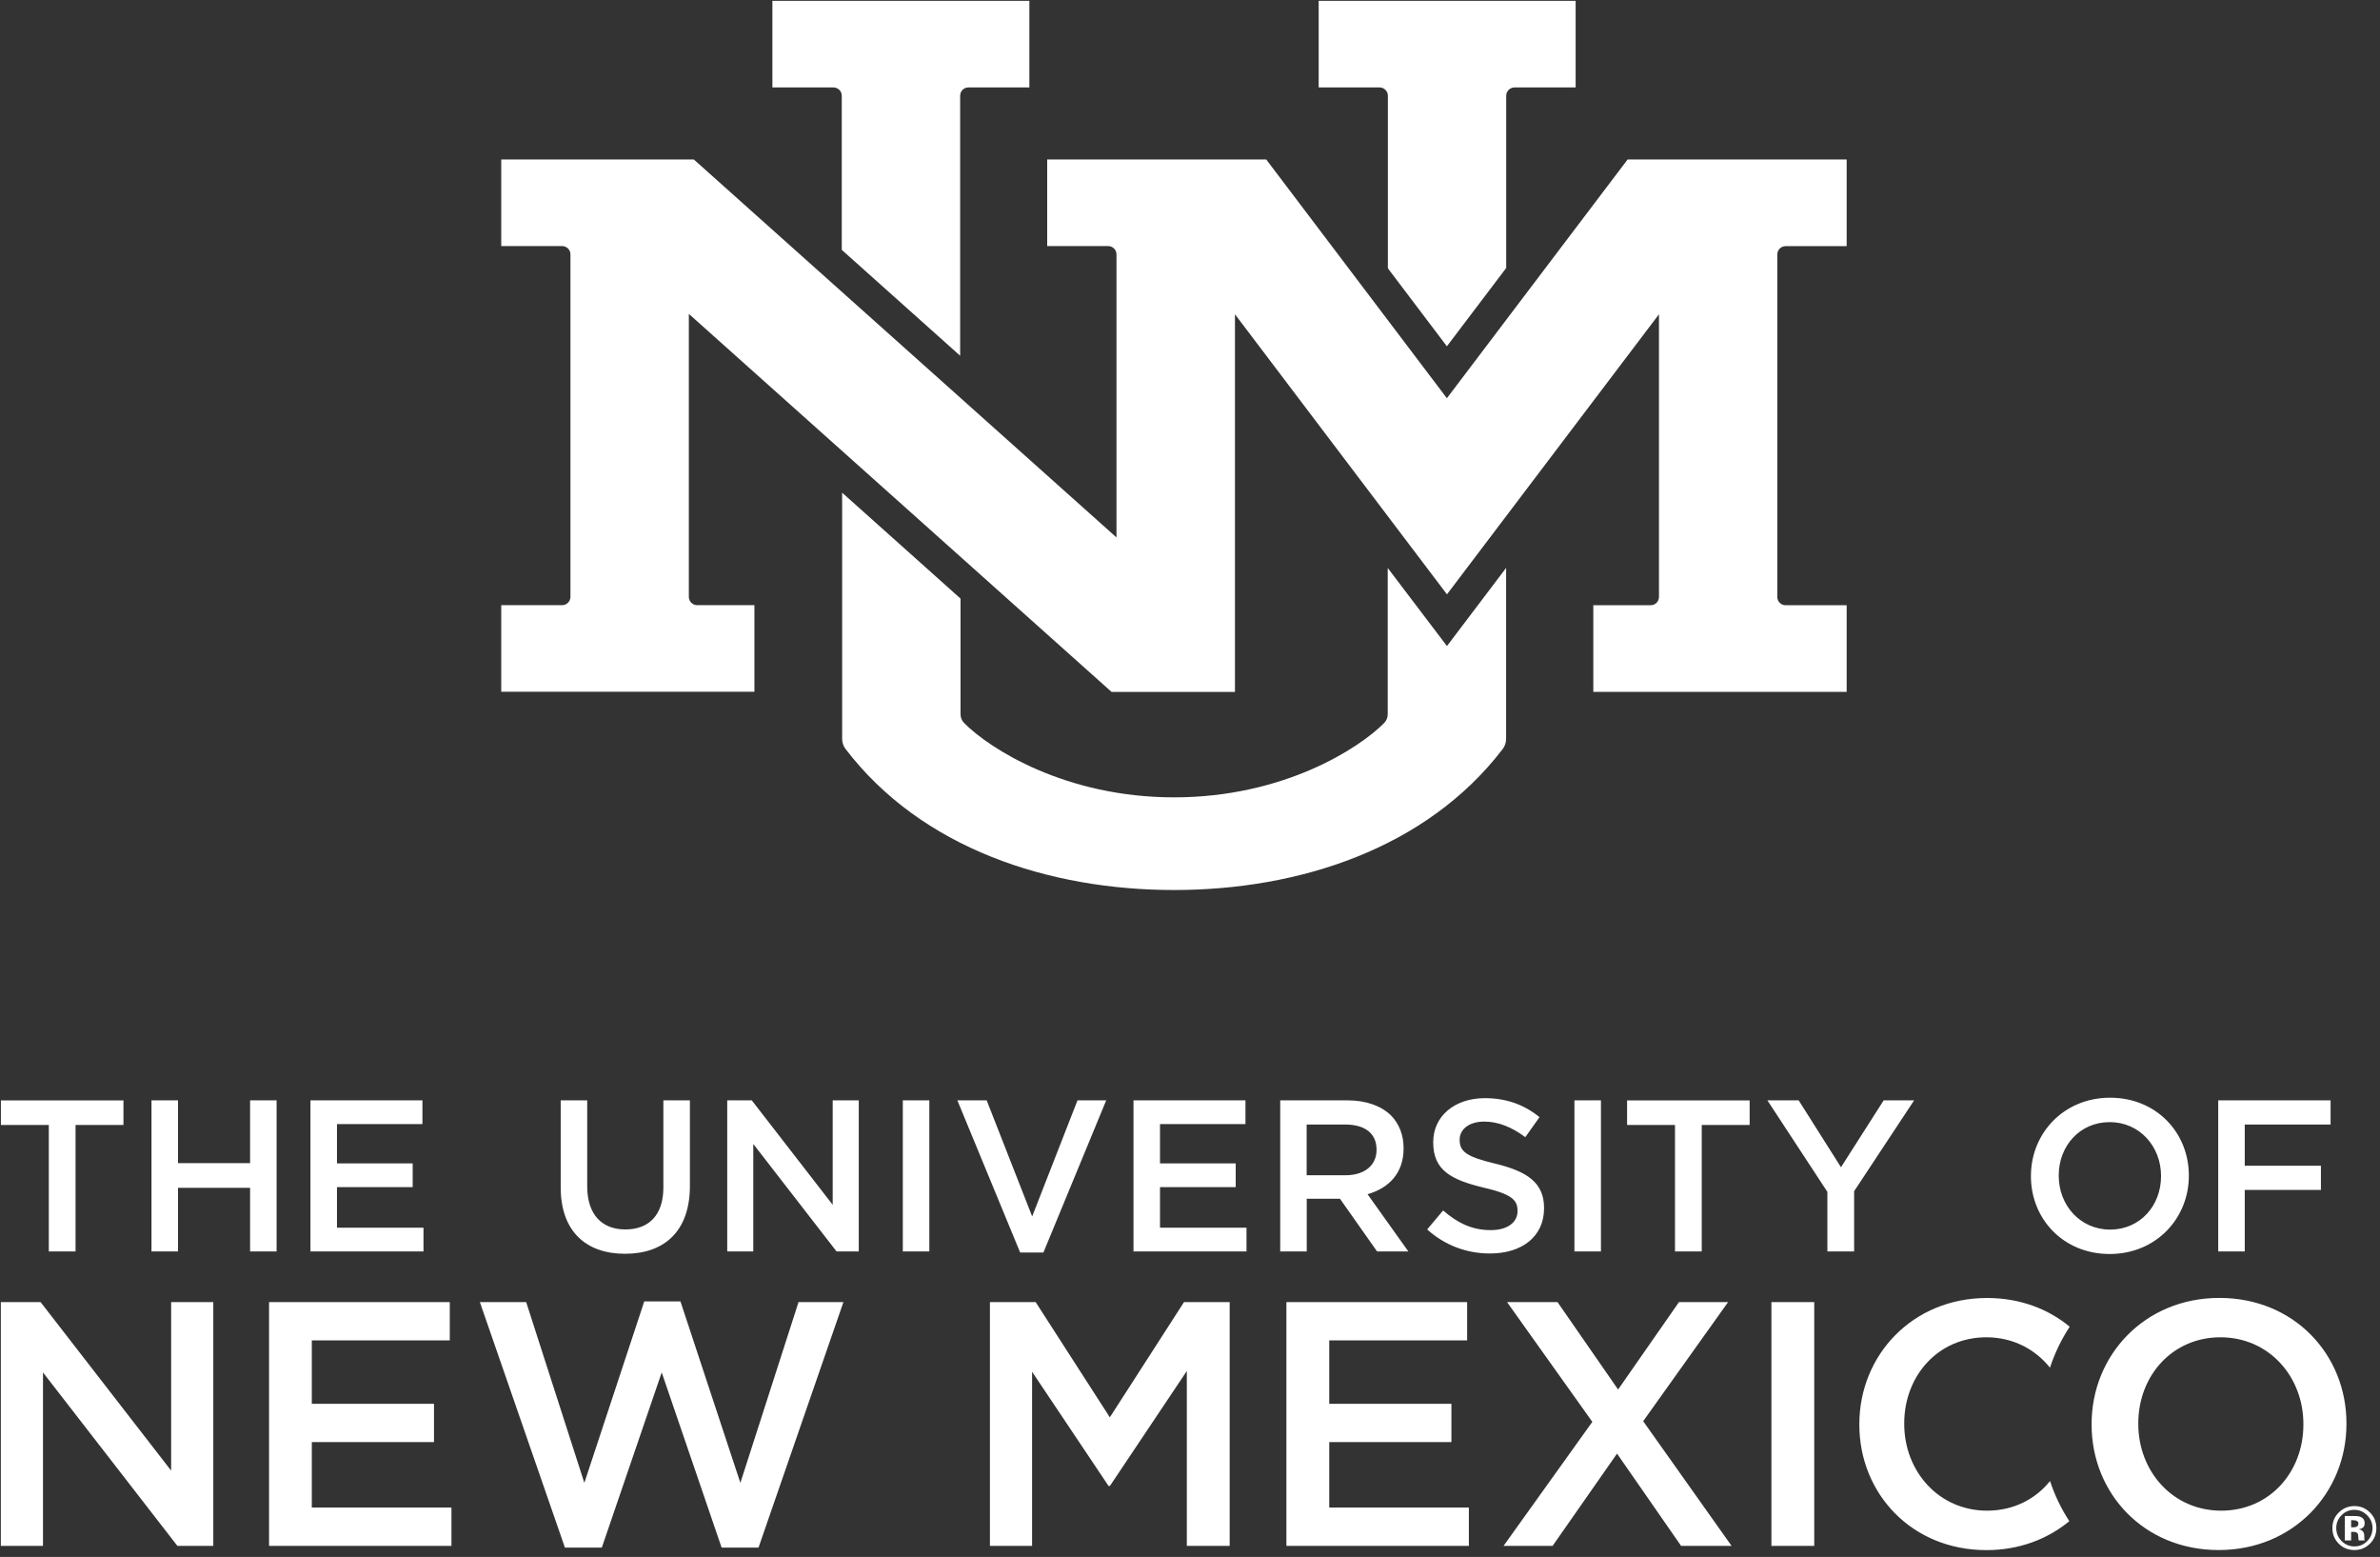 <svg width="315" height="206" viewBox="0 0 315 206" fill="none" xmlns="http://www.w3.org/2000/svg">
<rect x="0" y="0" width="315" height="206" fill="#333333" stroke="none"/>
<path d="M110.31 11.57H102.23V0.11H136.24V11.57H128.17C127.56 11.57 127.08 12.06 127.08 12.67V47.07L111.41 33.06V12.67C111.42 12.07 110.92 11.57 110.31 11.57ZM183.69 12.67V35.5L191.5 45.82L199.35 35.46V12.67C199.35 12.06 199.85 11.57 200.46 11.57H208.54V0.11H174.53V11.57H182.6C183.2 11.57 183.69 12.07 183.69 12.67ZM236.33 32.57H244.41V21.1H215.42L191.5 52.69L167.59 21.1H138.6V32.56H146.67C147.28 32.56 147.77 33.05 147.77 33.66V71.11L91.83 21.1H66.34V32.56H74.4C75.01 32.56 75.5 33.05 75.5 33.66V78.97C75.5 79.58 75.01 80.07 74.4 80.07H66.34V91.53H99.85V80.07H92.27C91.66 80.07 91.17 79.58 91.17 78.97V41.53L147.12 91.55H163.45V41.58L191.51 78.64L219.57 41.58V78.98C219.57 79.59 219.08 80.08 218.47 80.08H210.88V91.54H244.41V80.08H236.33C235.72 80.08 235.23 79.59 235.23 78.98V33.67C235.23 33.06 235.72 32.57 236.33 32.57ZM183.67 75.15V94.5C183.67 94.93 183.5 95.35 183.2 95.66C179.85 99.05 169.82 105.5 155.4 105.5C140.97 105.5 130.95 99.04 127.6 95.66C127.3 95.35 127.13 94.94 127.13 94.5V79.2L111.46 65.19V97.76C111.46 98.24 111.62 98.72 111.91 99.1C122 112.3 138.88 117.76 155.4 117.76C171.92 117.76 188.8 112.29 198.89 99.1C199.18 98.72 199.34 98.24 199.34 97.76V75.14L191.51 85.48L183.67 75.15ZM6.46 148.85H0.12V145.6H16.34V148.85H10V165.58H6.46V148.85ZM20.05 145.59H23.56V153.9H33.1V145.59H36.61V165.58H33.1V157.16H23.56V165.58H20.05V145.59ZM41.09 145.59H55.91V148.73H44.6V153.93H54.62V157.07H44.6V162.44H56.05V165.58H41.09V145.59ZM74.21 157.1V145.59H77.72V156.96C77.72 160.67 79.63 162.67 82.77 162.67C85.88 162.67 87.8 160.78 87.8 157.1V145.59H91.31V156.92C91.31 162.89 87.94 165.89 82.72 165.89C77.53 165.89 74.21 162.89 74.21 157.1ZM96.25 145.59H99.5L110.21 159.41V145.59H113.66V165.58H110.72L99.7 151.36V165.58H96.25V145.59ZM119.49 145.59H123V165.58H119.49V145.59ZM126.71 145.59H130.59L136.61 160.95L142.61 145.59H146.41L138.1 165.72H135.02L126.71 145.59ZM150.02 145.59H164.84V148.73H153.53V153.93H163.55V157.07H153.53V162.44H164.98V165.58H150.02V145.59ZM169.43 145.59H178.34C180.85 145.59 182.82 146.33 184.11 147.59C185.17 148.68 185.77 150.16 185.77 151.9V151.96C185.77 155.24 183.8 157.21 181 158.01L186.4 165.58H182.26L177.35 158.61H172.95V165.58H169.44V145.59H169.43ZM178.08 155.5C180.59 155.5 182.19 154.19 182.19 152.16V152.1C182.19 149.96 180.65 148.79 178.05 148.79H172.94V155.5H178.08ZM188.89 162.67L191 160.16C192.91 161.82 194.83 162.76 197.31 162.76C199.48 162.76 200.85 161.76 200.85 160.25V160.19C200.85 158.76 200.05 157.99 196.34 157.13C192.08 156.1 189.69 154.85 189.69 151.16V151.1C189.69 147.67 192.55 145.3 196.51 145.3C199.42 145.3 201.74 146.18 203.76 147.81L201.88 150.46C200.08 149.12 198.28 148.4 196.45 148.4C194.39 148.4 193.19 149.46 193.19 150.77V150.83C193.19 152.37 194.1 153.06 197.93 153.97C202.16 155 204.36 156.51 204.36 159.82V159.88C204.36 163.62 201.42 165.85 197.22 165.85C194.17 165.86 191.28 164.81 188.89 162.67ZM208.38 145.59H211.89V165.58H208.38V145.59ZM221.69 148.85H215.35V145.6H231.57V148.85H225.23V165.58H221.69V148.85ZM241.86 157.7L233.92 145.59H238.06L243.66 154.44L249.31 145.59H253.34L245.4 157.61V165.58H241.86V157.7ZM268.8 155.64V155.58C268.8 149.95 273.14 145.24 279.28 145.24C285.42 145.24 289.7 149.89 289.7 155.52V155.58C289.7 161.2 285.36 165.92 279.22 165.92C273.08 165.92 268.8 161.27 268.8 155.64ZM286.02 155.64V155.58C286.02 151.7 283.19 148.47 279.22 148.47C275.25 148.47 272.48 151.64 272.48 155.52V155.58C272.48 159.46 275.31 162.69 279.28 162.69C283.25 162.69 286.02 159.52 286.02 155.64ZM293.58 145.59H308.46V148.79H297.1V154.24H307.18V157.44H297.1V165.58H293.59V145.59H293.58ZM0.12 172.28H5.37L22.65 194.58V172.28H28.23V204.54H23.48L5.69 181.59V204.54H0.11V172.28H0.12ZM35.61 172.28H59.53V177.35H41.27V185.74H57.44V190.81H41.27V199.47H59.75V204.54H35.61V172.28ZM63.51 172.28H69.64L77.34 196.2L85.27 172.19H90.06L97.99 196.2L105.69 172.28H111.63L100.39 204.77H95.51L87.58 181.59L79.65 204.77H74.77L63.51 172.28ZM131.03 172.28H137.07L146.89 187.53L156.71 172.28H162.75V204.54H157.08V181.4L146.9 196.61H146.72L136.6 181.5V204.54H131.02V172.28H131.03ZM170.26 172.28H194.18V177.35H175.93V185.74H192.1V190.81H175.93V199.47H194.41V204.54H170.26V172.28ZM210.75 188.13L199.46 172.28H206.14L214.16 183.85L222.22 172.28H228.72L217.48 188.04L229.18 204.54H222.5L214.02 192.33L205.49 204.54H199L210.75 188.13ZM234.45 172.28H240.12V204.54H234.45V172.28ZM276.83 188.5V188.41C276.83 179.33 283.83 171.73 293.74 171.73C303.65 171.73 310.56 179.24 310.56 188.32V188.41C310.56 197.49 303.56 205.09 293.65 205.09C283.74 205.09 276.83 197.58 276.83 188.5ZM304.86 188.5V188.41C304.86 182.14 300.3 176.94 293.89 176.94C287.48 176.94 283.01 182.06 283.01 188.32V188.41C283.01 194.68 287.57 199.88 293.98 199.88C300.39 199.88 304.86 194.77 304.86 188.5ZM271.33 195.96C269.4 198.36 266.49 199.88 263 199.88C256.6 199.88 252.03 194.67 252.03 188.41V188.32C252.03 182.05 256.5 176.94 262.9 176.94C266.41 176.94 269.36 178.51 271.32 180.96C271.96 179.02 272.84 177.2 273.93 175.54C271.07 173.17 267.32 171.74 263 171.74C253.09 171.74 246.09 179.34 246.09 188.42V188.51C246.09 197.59 253 205.1 262.91 205.1C267.23 205.1 271 203.65 273.88 201.27C272.81 199.63 271.95 197.85 271.33 195.96ZM313.65 204.27C313.08 204.82 312.41 205.09 311.61 205.09C310.79 205.09 310.1 204.81 309.54 204.25C308.98 203.69 308.7 203 308.7 202.18C308.7 201.33 309 200.62 309.61 200.06C310.18 199.53 310.85 199.27 311.61 199.27C312.41 199.27 313.1 199.55 313.67 200.12C314.24 200.69 314.52 201.37 314.52 202.18C314.52 203.01 314.23 203.7 313.65 204.27ZM309.9 200.49C309.44 200.96 309.21 201.53 309.21 202.18C309.21 202.85 309.45 203.43 309.92 203.9C310.39 204.37 310.95 204.61 311.62 204.61C312.28 204.61 312.85 204.37 313.31 203.9C313.78 203.42 314.01 202.85 314.01 202.19C314.01 201.54 313.78 200.98 313.31 200.5C312.84 200.02 312.27 199.77 311.61 199.77C310.94 199.77 310.37 200.01 309.9 200.49ZM310.34 203.8V200.58C310.54 200.58 311.86 200.59 311.9 200.59C312.16 200.61 312.37 200.66 312.54 200.76C312.83 200.92 312.97 201.17 312.97 201.53C312.97 201.8 312.89 202 312.74 202.12C312.59 202.24 312.4 202.31 312.18 202.34C312.38 202.38 312.54 202.44 312.64 202.53C312.83 202.68 312.92 202.92 312.92 203.25V203.54C312.92 203.57 312.92 203.6 312.93 203.64C312.93 203.67 312.94 203.7 312.95 203.73L312.98 203.82H312.18C312.15 203.72 312.14 203.57 312.13 203.37C312.12 203.18 312.1 203.04 312.08 202.98C312.04 202.87 311.96 202.79 311.84 202.74C311.78 202.71 311.68 202.7 311.55 202.69L311.36 202.68H311.18V203.82H310.34V203.8ZM311.88 201.21C311.76 201.17 311.6 201.14 311.39 201.14H311.18V202.08H311.51C311.71 202.08 311.86 202.04 311.97 201.96C312.08 201.88 312.14 201.75 312.14 201.58C312.14 201.4 312.05 201.28 311.88 201.21Z" fill="white"/>
</svg>
